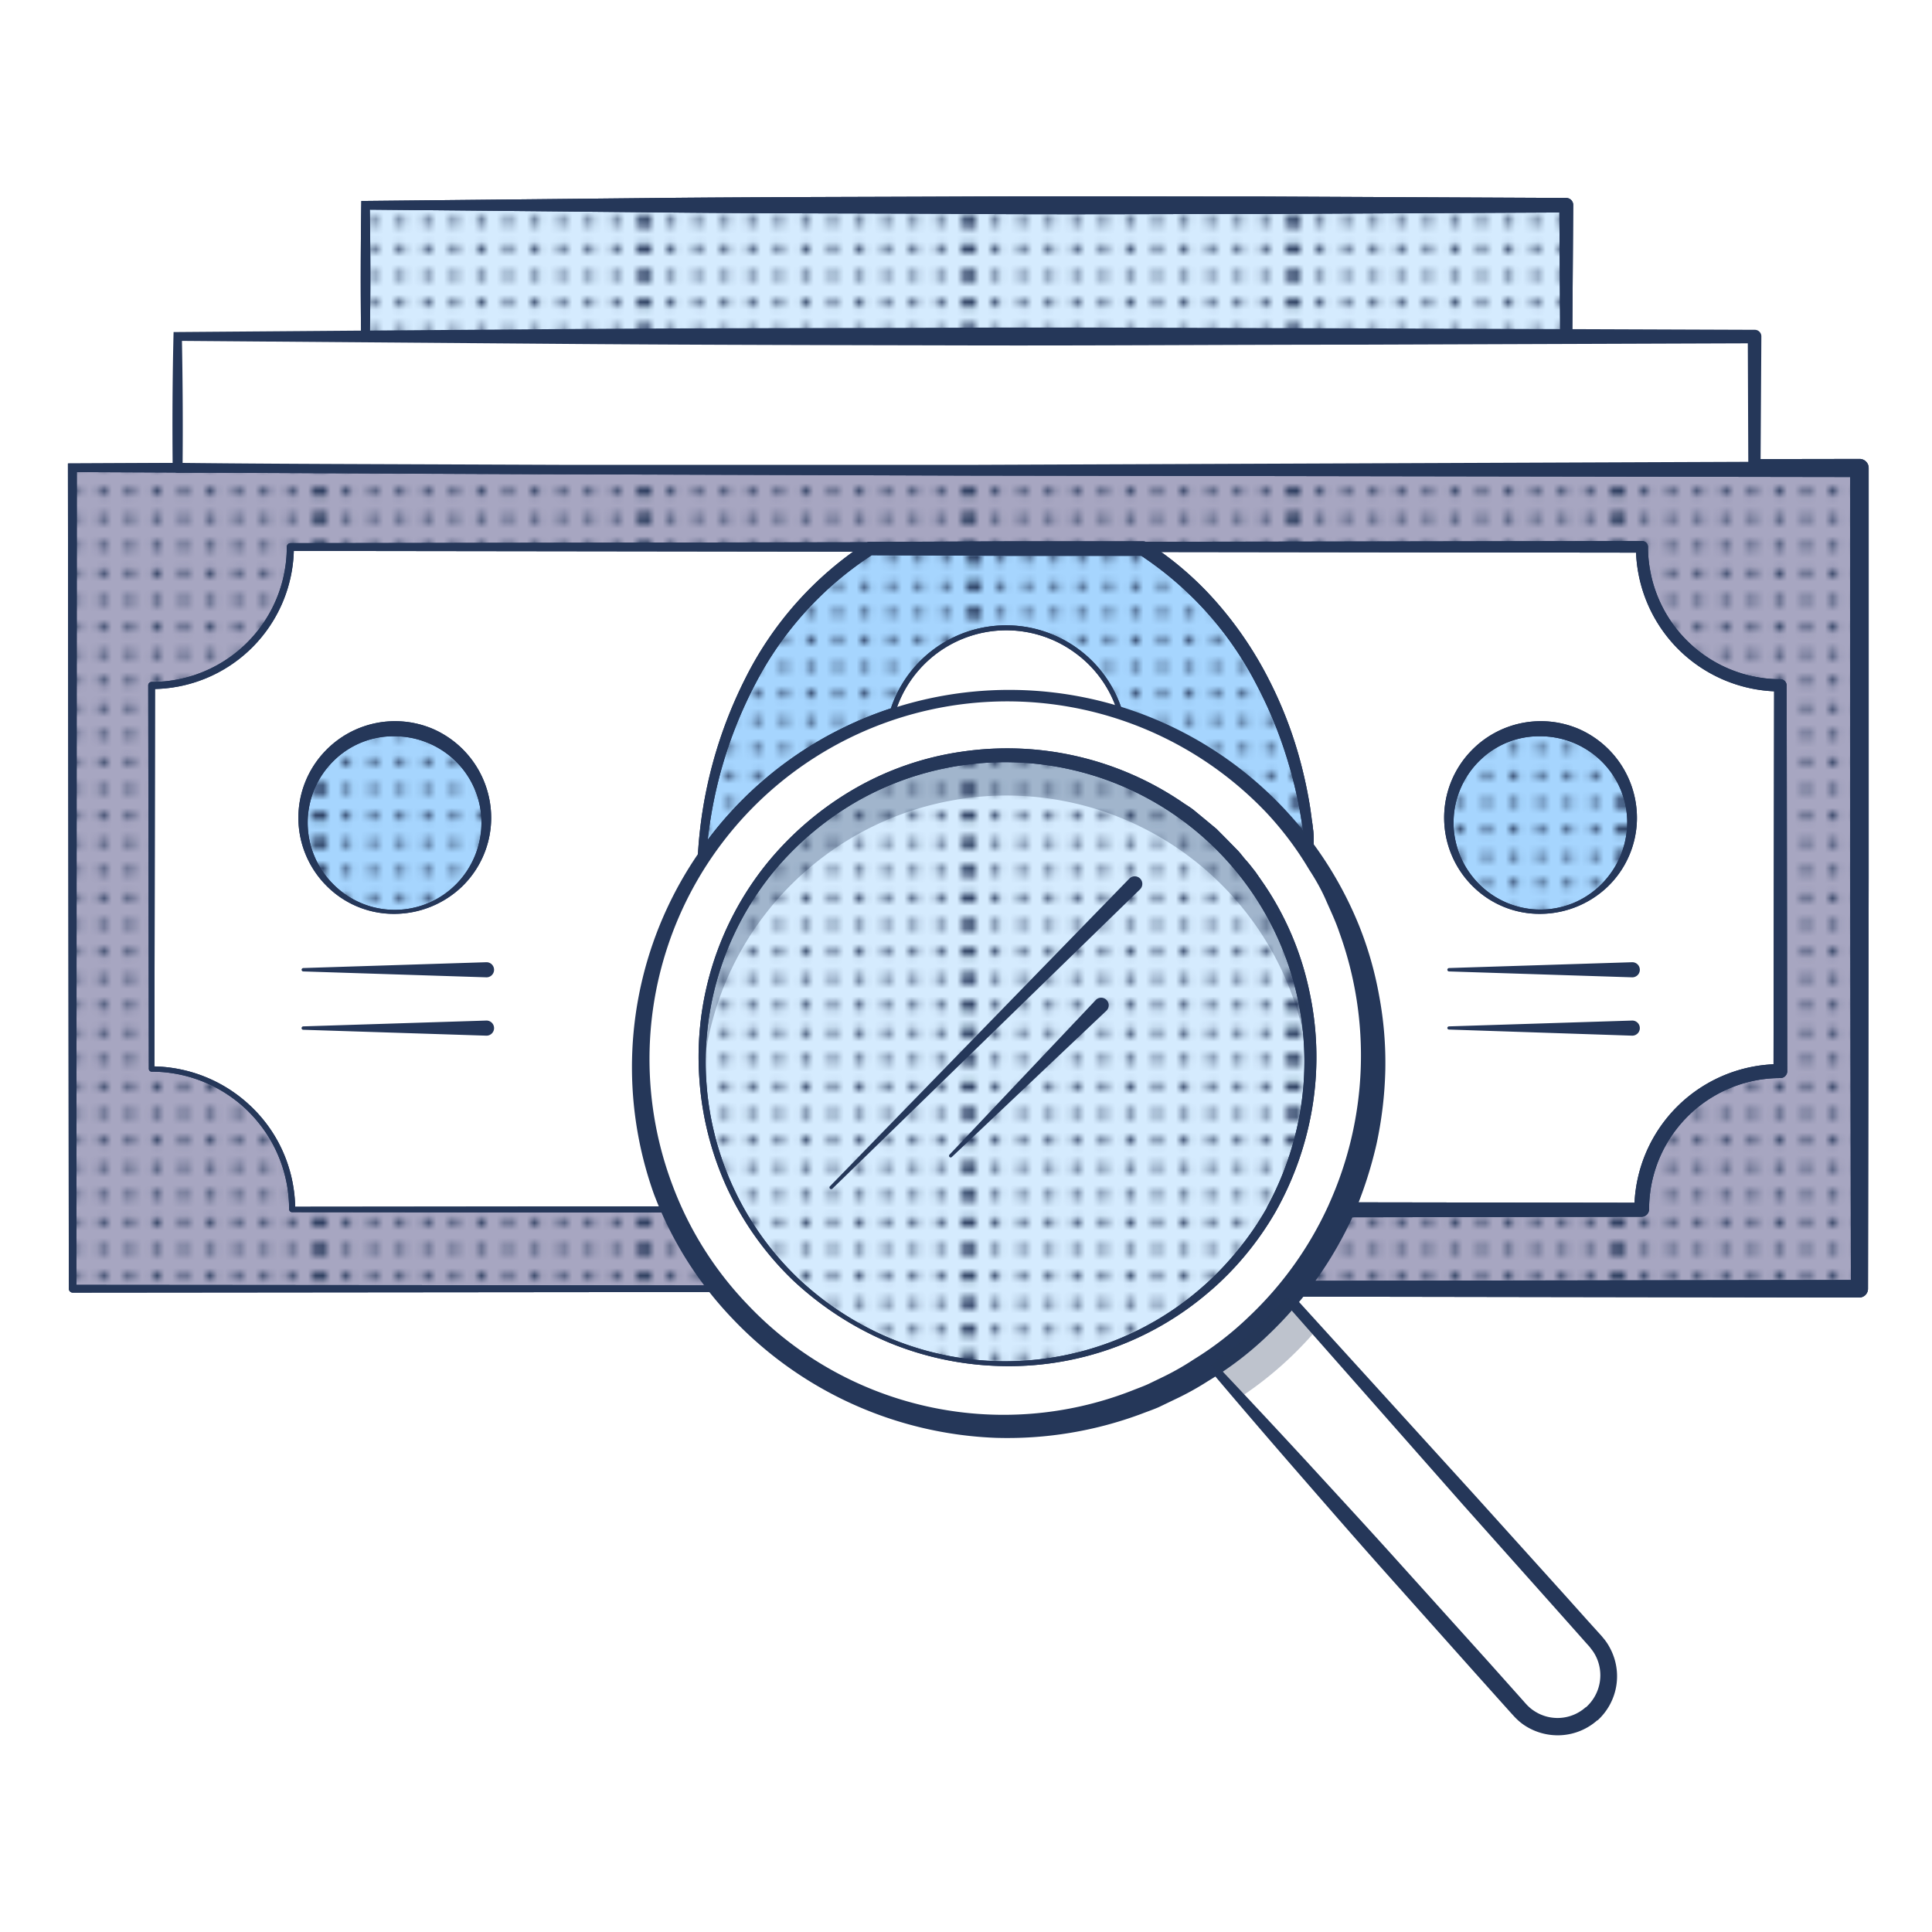 <svg id="Layer_1" data-name="Layer 1" xmlns="http://www.w3.org/2000/svg" xmlns:xlink="http://www.w3.org/1999/xlink" viewBox="0 0 256 256"><defs><style>.cls-1{fill:none;}.cls-11,.cls-2{fill:#253759;}.cls-3{clip-path:url(#clip-path);}.cls-4{clip-path:url(#clip-path-2);}.cls-5{fill:#fff;}.cls-6{fill:#a7a6c1;}.cls-7{fill:url(#New_Pattern_Swatch_1);}.cls-8{fill:#d5ebfe;}.cls-9{fill:#a6d5fe;}.cls-10{fill:url(#New_Pattern_Swatch_1-7);}.cls-11{opacity:0.3;}</style><clipPath id="clip-path"><rect class="cls-1" x="42.85" width="43" height="43"/></clipPath><clipPath id="clip-path-2"><rect class="cls-1" x="-0.05" width="43" height="43"/></clipPath><pattern id="New_Pattern_Swatch_1" data-name="New Pattern Swatch 1" width="42.9" height="43" patternTransform="translate(-0.69 586.53)" patternUnits="userSpaceOnUse" viewBox="0 0 42.9 43"><rect class="cls-1" width="42.9" height="43"/><circle class="cls-2" cx="42.91" cy="1.85" r="0.57"/><circle class="cls-2" cx="42.91" cy="5.42" r="0.57"/><circle class="cls-2" cx="42.91" cy="8.99" r="0.57"/><circle class="cls-2" cx="42.91" cy="12.57" r="0.57"/><circle class="cls-2" cx="42.91" cy="16.14" r="0.57"/><circle class="cls-2" cx="42.91" cy="19.71" r="0.57"/><circle class="cls-2" cx="42.91" cy="23.29" r="0.57"/><circle class="cls-2" cx="42.91" cy="26.86" r="0.57"/><circle class="cls-2" cx="42.91" cy="30.43" r="0.57"/><circle class="cls-2" cx="42.91" cy="34.01" r="0.57"/><circle class="cls-2" cx="42.91" cy="37.58" r="0.57"/><circle class="cls-2" cx="42.91" cy="41.15" r="0.57"/><circle class="cls-2" cx="42.89" cy="1.85" r="0.57"/><circle class="cls-2" cx="42.89" cy="5.42" r="0.57"/><circle class="cls-2" cx="42.89" cy="8.99" r="0.57"/><circle class="cls-2" cx="42.89" cy="12.57" r="0.57"/><circle class="cls-2" cx="42.89" cy="16.14" r="0.57"/><circle class="cls-2" cx="42.89" cy="19.71" r="0.57"/><circle class="cls-2" cx="42.89" cy="23.29" r="0.57"/><circle class="cls-2" cx="42.89" cy="26.86" r="0.57"/><circle class="cls-2" cx="42.89" cy="30.43" r="0.57"/><circle class="cls-2" cx="42.89" cy="34.01" r="0.57"/><circle class="cls-2" cx="42.89" cy="37.58" r="0.57"/><circle class="cls-2" cx="42.89" cy="41.15" r="0.57"/><g class="cls-3"><circle class="cls-2" cx="42.81" cy="1.85" r="0.57"/><circle class="cls-2" cx="42.81" cy="5.42" r="0.57"/><circle class="cls-2" cx="42.81" cy="8.99" r="0.57"/><circle class="cls-2" cx="42.81" cy="12.57" r="0.57"/><circle class="cls-2" cx="42.81" cy="16.14" r="0.57"/><circle class="cls-2" cx="42.81" cy="19.71" r="0.57"/><circle class="cls-2" cx="42.81" cy="23.29" r="0.57"/><circle class="cls-2" cx="42.81" cy="26.86" r="0.57"/><circle class="cls-2" cx="42.81" cy="30.43" r="0.57"/><circle class="cls-2" cx="42.81" cy="34.01" r="0.57"/><circle class="cls-2" cx="42.81" cy="37.58" r="0.57"/><circle class="cls-2" cx="42.81" cy="41.15" r="0.57"/><circle class="cls-2" cx="42.79" cy="1.85" r="0.57"/><circle class="cls-2" cx="42.79" cy="5.42" r="0.57"/><circle class="cls-2" cx="42.79" cy="8.99" r="0.57"/><circle class="cls-2" cx="42.79" cy="12.57" r="0.57"/><circle class="cls-2" cx="42.79" cy="16.14" r="0.57"/><circle class="cls-2" cx="42.79" cy="19.71" r="0.57"/><circle class="cls-2" cx="42.79" cy="23.29" r="0.57"/><circle class="cls-2" cx="42.79" cy="26.86" r="0.57"/><circle class="cls-2" cx="42.79" cy="30.43" r="0.57"/><circle class="cls-2" cx="42.79" cy="34.01" r="0.57"/><circle class="cls-2" cx="42.79" cy="37.58" r="0.57"/><circle class="cls-2" cx="42.79" cy="41.15" r="0.57"/></g><circle class="cls-2" cx="42.91" cy="1.85" r="0.57"/><circle class="cls-2" cx="42.91" cy="5.42" r="0.57"/><circle class="cls-2" cx="42.91" cy="8.99" r="0.57"/><circle class="cls-2" cx="42.91" cy="12.57" r="0.57"/><circle class="cls-2" cx="42.91" cy="16.14" r="0.57"/><circle class="cls-2" cx="42.91" cy="19.71" r="0.57"/><circle class="cls-2" cx="42.91" cy="23.29" r="0.57"/><circle class="cls-2" cx="42.91" cy="26.86" r="0.57"/><circle class="cls-2" cx="42.91" cy="30.43" r="0.57"/><circle class="cls-2" cx="42.91" cy="34.01" r="0.57"/><circle class="cls-2" cx="42.91" cy="37.58" r="0.57"/><circle class="cls-2" cx="42.91" cy="41.15" r="0.57"/><circle class="cls-2" cx="0.01" cy="1.85" r="0.57"/><circle class="cls-2" cx="3.59" cy="1.85" r="0.57"/><circle class="cls-2" cx="7.16" cy="1.85" r="0.57"/><circle class="cls-2" cx="10.73" cy="1.85" r="0.57"/><circle class="cls-2" cx="0.01" cy="5.42" r="0.57"/><circle class="cls-2" cx="3.59" cy="5.42" r="0.57"/><circle class="cls-2" cx="7.16" cy="5.42" r="0.57"/><circle class="cls-2" cx="10.73" cy="5.42" r="0.57"/><circle class="cls-2" cx="0.01" cy="8.99" r="0.57"/><circle class="cls-2" cx="3.59" cy="8.99" r="0.57"/><circle class="cls-2" cx="7.16" cy="8.99" r="0.57"/><circle class="cls-2" cx="10.73" cy="8.99" r="0.57"/><circle class="cls-2" cx="0.01" cy="12.57" r="0.57"/><circle class="cls-2" cx="3.59" cy="12.57" r="0.57"/><circle class="cls-2" cx="7.16" cy="12.57" r="0.57"/><circle class="cls-2" cx="10.73" cy="12.57" r="0.57"/><circle class="cls-2" cx="0.01" cy="16.14" r="0.57"/><circle class="cls-2" cx="3.59" cy="16.14" r="0.57"/><circle class="cls-2" cx="7.16" cy="16.14" r="0.57"/><circle class="cls-2" cx="10.73" cy="16.14" r="0.57"/><circle class="cls-2" cx="0.01" cy="19.71" r="0.57"/><circle class="cls-2" cx="3.59" cy="19.71" r="0.57"/><circle class="cls-2" cx="7.16" cy="19.71" r="0.57"/><circle class="cls-2" cx="10.73" cy="19.71" r="0.57"/><circle class="cls-2" cx="14.3" cy="1.85" r="0.57"/><circle class="cls-2" cx="17.88" cy="1.85" r="0.57"/><circle class="cls-2" cx="21.45" cy="1.85" r="0.57"/><circle class="cls-2" cx="25.02" cy="1.85" r="0.57"/><circle class="cls-2" cx="28.6" cy="1.85" r="0.57"/><circle class="cls-2" cx="14.3" cy="5.42" r="0.57"/><circle class="cls-2" cx="17.88" cy="5.42" r="0.57"/><circle class="cls-2" cx="21.45" cy="5.42" r="0.57"/><circle class="cls-2" cx="25.02" cy="5.42" r="0.57"/><circle class="cls-2" cx="28.6" cy="5.42" r="0.57"/><circle class="cls-2" cx="14.3" cy="8.99" r="0.57"/><circle class="cls-2" cx="17.88" cy="8.99" r="0.57"/><circle class="cls-2" cx="21.45" cy="8.99" r="0.57"/><circle class="cls-2" cx="25.02" cy="8.99" r="0.57"/><circle class="cls-2" cx="28.6" cy="8.99" r="0.57"/><circle class="cls-2" cx="14.3" cy="12.57" r="0.57"/><circle class="cls-2" cx="17.88" cy="12.57" r="0.57"/><circle class="cls-2" cx="21.45" cy="12.57" r="0.57"/><circle class="cls-2" cx="25.02" cy="12.57" r="0.57"/><circle class="cls-2" cx="28.6" cy="12.57" r="0.57"/><circle class="cls-2" cx="14.3" cy="16.14" r="0.57"/><circle class="cls-2" cx="17.88" cy="16.14" r="0.57"/><circle class="cls-2" cx="21.45" cy="16.14" r="0.57"/><circle class="cls-2" cx="25.02" cy="16.14" r="0.57"/><circle class="cls-2" cx="28.6" cy="16.14" r="0.57"/><circle class="cls-2" cx="14.3" cy="19.71" r="0.57"/><circle class="cls-2" cx="17.88" cy="19.71" r="0.57"/><circle class="cls-2" cx="21.45" cy="19.71" r="0.57"/><circle class="cls-2" cx="25.02" cy="19.71" r="0.57"/><circle class="cls-2" cx="28.6" cy="19.71" r="0.57"/><circle class="cls-2" cx="32.17" cy="1.85" r="0.57"/><circle class="cls-2" cx="35.74" cy="1.85" r="0.57"/><circle class="cls-2" cx="39.31" cy="1.85" r="0.57"/><circle class="cls-2" cx="42.89" cy="1.85" r="0.57"/><circle class="cls-2" cx="32.17" cy="5.42" r="0.57"/><circle class="cls-2" cx="35.74" cy="5.42" r="0.57"/><circle class="cls-2" cx="39.31" cy="5.42" r="0.57"/><circle class="cls-2" cx="42.89" cy="5.42" r="0.57"/><circle class="cls-2" cx="32.17" cy="8.99" r="0.57"/><circle class="cls-2" cx="35.74" cy="8.99" r="0.57"/><circle class="cls-2" cx="39.31" cy="8.99" r="0.57"/><circle class="cls-2" cx="42.89" cy="8.99" r="0.57"/><circle class="cls-2" cx="32.17" cy="12.57" r="0.57"/><circle class="cls-2" cx="35.74" cy="12.57" r="0.57"/><circle class="cls-2" cx="39.31" cy="12.57" r="0.57"/><circle class="cls-2" cx="42.89" cy="12.57" r="0.57"/><circle class="cls-2" cx="32.17" cy="16.14" r="0.57"/><circle class="cls-2" cx="35.74" cy="16.14" r="0.57"/><circle class="cls-2" cx="39.31" cy="16.14" r="0.57"/><circle class="cls-2" cx="42.89" cy="16.14" r="0.57"/><circle class="cls-2" cx="32.17" cy="19.71" r="0.57"/><circle class="cls-2" cx="35.74" cy="19.71" r="0.57"/><circle class="cls-2" cx="39.31" cy="19.71" r="0.57"/><circle class="cls-2" cx="42.89" cy="19.71" r="0.57"/><circle class="cls-2" cx="0.01" cy="23.29" r="0.57"/><circle class="cls-2" cx="3.59" cy="23.29" r="0.57"/><circle class="cls-2" cx="7.16" cy="23.29" r="0.57"/><circle class="cls-2" cx="10.73" cy="23.29" r="0.57"/><circle class="cls-2" cx="0.01" cy="26.86" r="0.57"/><circle class="cls-2" cx="3.59" cy="26.86" r="0.57"/><circle class="cls-2" cx="7.16" cy="26.86" r="0.57"/><circle class="cls-2" cx="10.73" cy="26.86" r="0.57"/><circle class="cls-2" cx="0.01" cy="30.43" r="0.57"/><circle class="cls-2" cx="3.59" cy="30.43" r="0.57"/><circle class="cls-2" cx="7.16" cy="30.43" r="0.57"/><circle class="cls-2" cx="10.73" cy="30.43" r="0.57"/><circle class="cls-2" cx="0.01" cy="34.01" r="0.57"/><circle class="cls-2" cx="3.59" cy="34.01" r="0.57"/><circle class="cls-2" cx="7.16" cy="34.01" r="0.57"/><circle class="cls-2" cx="10.73" cy="34.01" r="0.57"/><circle class="cls-2" cx="0.01" cy="37.58" r="0.57"/><circle class="cls-2" cx="3.59" cy="37.58" r="0.57"/><circle class="cls-2" cx="7.16" cy="37.58" r="0.57"/><circle class="cls-2" cx="10.73" cy="37.58" r="0.57"/><circle class="cls-2" cx="0.01" cy="41.15" r="0.57"/><circle class="cls-2" cx="3.59" cy="41.15" r="0.57"/><circle class="cls-2" cx="7.16" cy="41.15" r="0.57"/><circle class="cls-2" cx="10.73" cy="41.15" r="0.57"/><circle class="cls-2" cx="14.3" cy="23.29" r="0.57"/><circle class="cls-2" cx="17.88" cy="23.29" r="0.57"/><circle class="cls-2" cx="21.45" cy="23.29" r="0.57"/><circle class="cls-2" cx="25.02" cy="23.29" r="0.57"/><circle class="cls-2" cx="28.6" cy="23.29" r="0.57"/><circle class="cls-2" cx="14.3" cy="26.86" r="0.57"/><circle class="cls-2" cx="17.88" cy="26.86" r="0.57"/><circle class="cls-2" cx="21.45" cy="26.86" r="0.57"/><circle class="cls-2" cx="25.02" cy="26.86" r="0.57"/><circle class="cls-2" cx="28.6" cy="26.86" r="0.57"/><circle class="cls-2" cx="14.3" cy="30.43" r="0.57"/><circle class="cls-2" cx="17.88" cy="30.43" r="0.57"/><circle class="cls-2" cx="21.45" cy="30.43" r="0.57"/><circle class="cls-2" cx="25.02" cy="30.43" r="0.57"/><circle class="cls-2" cx="28.6" cy="30.43" r="0.57"/><circle class="cls-2" cx="14.3" cy="34.01" r="0.57"/><circle class="cls-2" cx="17.88" cy="34.01" r="0.57"/><circle class="cls-2" cx="21.45" cy="34.01" r="0.57"/><circle class="cls-2" cx="25.02" cy="34.01" r="0.57"/><circle class="cls-2" cx="28.6" cy="34.01" r="0.57"/><circle class="cls-2" cx="14.3" cy="37.58" r="0.57"/><circle class="cls-2" cx="17.88" cy="37.58" r="0.57"/><circle class="cls-2" cx="21.45" cy="37.58" r="0.57"/><circle class="cls-2" cx="25.02" cy="37.58" r="0.57"/><circle class="cls-2" cx="28.6" cy="37.58" r="0.57"/><circle class="cls-2" cx="14.3" cy="41.15" r="0.57"/><circle class="cls-2" cx="17.88" cy="41.15" r="0.57"/><circle class="cls-2" cx="21.45" cy="41.15" r="0.57"/><circle class="cls-2" cx="25.02" cy="41.15" r="0.57"/><circle class="cls-2" cx="28.6" cy="41.15" r="0.57"/><circle class="cls-2" cx="32.17" cy="23.29" r="0.57"/><circle class="cls-2" cx="35.74" cy="23.29" r="0.57"/><circle class="cls-2" cx="39.31" cy="23.29" r="0.57"/><circle class="cls-2" cx="42.89" cy="23.29" r="0.57"/><circle class="cls-2" cx="32.17" cy="26.86" r="0.57"/><circle class="cls-2" cx="35.74" cy="26.86" r="0.57"/><circle class="cls-2" cx="39.31" cy="26.86" r="0.57"/><circle class="cls-2" cx="42.89" cy="26.86" r="0.57"/><circle class="cls-2" cx="32.17" cy="30.43" r="0.57"/><circle class="cls-2" cx="35.74" cy="30.43" r="0.57"/><circle class="cls-2" cx="39.31" cy="30.43" r="0.57"/><circle class="cls-2" cx="42.89" cy="30.43" r="0.57"/><circle class="cls-2" cx="32.17" cy="34.01" r="0.57"/><circle class="cls-2" cx="35.74" cy="34.01" r="0.57"/><circle class="cls-2" cx="39.31" cy="34.01" r="0.57"/><circle class="cls-2" cx="42.89" cy="34.01" r="0.57"/><circle class="cls-2" cx="32.17" cy="37.58" r="0.57"/><circle class="cls-2" cx="35.74" cy="37.58" r="0.57"/><circle class="cls-2" cx="39.31" cy="37.58" r="0.57"/><circle class="cls-2" cx="42.89" cy="37.58" r="0.57"/><circle class="cls-2" cx="32.17" cy="41.15" r="0.57"/><circle class="cls-2" cx="35.74" cy="41.15" r="0.57"/><circle class="cls-2" cx="39.31" cy="41.15" r="0.57"/><circle class="cls-2" cx="42.89" cy="41.15" r="0.57"/><circle class="cls-2" cx="-0.01" cy="1.85" r="0.57"/><circle class="cls-2" cx="-0.01" cy="5.42" r="0.57"/><circle class="cls-2" cx="-0.01" cy="8.99" r="0.57"/><circle class="cls-2" cx="-0.01" cy="12.57" r="0.57"/><circle class="cls-2" cx="-0.01" cy="16.14" r="0.57"/><circle class="cls-2" cx="-0.01" cy="19.71" r="0.57"/><circle class="cls-2" cx="-0.01" cy="23.29" r="0.57"/><circle class="cls-2" cx="-0.01" cy="26.86" r="0.57"/><circle class="cls-2" cx="-0.01" cy="30.43" r="0.57"/><circle class="cls-2" cx="-0.01" cy="34.01" r="0.57"/><circle class="cls-2" cx="-0.01" cy="37.58" r="0.57"/><circle class="cls-2" cx="-0.01" cy="41.15" r="0.57"/><g class="cls-4"><circle class="cls-2" cx="-0.09" cy="1.85" r="0.57"/><circle class="cls-2" cx="-0.09" cy="5.42" r="0.57"/><circle class="cls-2" cx="-0.09" cy="8.99" r="0.57"/><circle class="cls-2" cx="-0.09" cy="12.57" r="0.57"/><circle class="cls-2" cx="-0.09" cy="16.14" r="0.57"/><circle class="cls-2" cx="-0.09" cy="19.71" r="0.57"/><circle class="cls-2" cx="-0.09" cy="23.29" r="0.57"/><circle class="cls-2" cx="-0.09" cy="26.86" r="0.57"/><circle class="cls-2" cx="-0.09" cy="30.43" r="0.57"/><circle class="cls-2" cx="-0.09" cy="34.01" r="0.57"/><circle class="cls-2" cx="-0.09" cy="37.58" r="0.57"/><circle class="cls-2" cx="-0.09" cy="41.15" r="0.57"/><circle class="cls-2" cx="-0.11" cy="1.85" r="0.57"/><circle class="cls-2" cx="-0.11" cy="5.42" r="0.57"/><circle class="cls-2" cx="-0.11" cy="8.99" r="0.57"/><circle class="cls-2" cx="-0.11" cy="12.57" r="0.57"/><circle class="cls-2" cx="-0.11" cy="16.14" r="0.57"/><circle class="cls-2" cx="-0.11" cy="19.71" r="0.57"/><circle class="cls-2" cx="-0.11" cy="23.29" r="0.57"/><circle class="cls-2" cx="-0.11" cy="26.86" r="0.57"/><circle class="cls-2" cx="-0.11" cy="30.43" r="0.57"/><circle class="cls-2" cx="-0.11" cy="34.01" r="0.57"/><circle class="cls-2" cx="-0.11" cy="37.58" r="0.57"/><circle class="cls-2" cx="-0.11" cy="41.15" r="0.57"/></g><circle class="cls-2" cx="0.01" cy="1.85" r="0.57"/><circle class="cls-2" cx="0.01" cy="5.42" r="0.57"/><circle class="cls-2" cx="0.01" cy="8.99" r="0.57"/><circle class="cls-2" cx="0.01" cy="12.57" r="0.57"/><circle class="cls-2" cx="0.01" cy="16.14" r="0.57"/><circle class="cls-2" cx="0.01" cy="19.71" r="0.57"/><circle class="cls-2" cx="0.01" cy="23.29" r="0.57"/><circle class="cls-2" cx="0.01" cy="26.86" r="0.57"/><circle class="cls-2" cx="0.01" cy="30.43" r="0.57"/><circle class="cls-2" cx="0.01" cy="34.01" r="0.57"/><circle class="cls-2" cx="0.01" cy="37.58" r="0.57"/><circle class="cls-2" cx="0.01" cy="41.15" r="0.57"/><circle class="cls-2" cx="-0.01" cy="1.85" r="0.57"/><circle class="cls-2" cx="-0.01" cy="5.42" r="0.57"/><circle class="cls-2" cx="-0.01" cy="8.99" r="0.57"/><circle class="cls-2" cx="-0.01" cy="12.57" r="0.57"/><circle class="cls-2" cx="-0.01" cy="16.14" r="0.57"/><circle class="cls-2" cx="-0.01" cy="19.71" r="0.57"/><circle class="cls-2" cx="-0.01" cy="23.29" r="0.57"/><circle class="cls-2" cx="-0.01" cy="26.86" r="0.57"/><circle class="cls-2" cx="-0.01" cy="30.43" r="0.57"/><circle class="cls-2" cx="-0.01" cy="34.01" r="0.57"/><circle class="cls-2" cx="-0.01" cy="37.58" r="0.57"/><circle class="cls-2" cx="-0.01" cy="41.15" r="0.57"/></pattern><pattern id="New_Pattern_Swatch_1-7" data-name="New Pattern Swatch 1" width="42.9" height="43" patternTransform="translate(0 183.34)" patternUnits="userSpaceOnUse" viewBox="0 0 42.9 43"><rect class="cls-1" width="42.9" height="43"/><circle class="cls-2" cx="42.91" cy="1.85" r="0.57"/><circle class="cls-2" cx="42.91" cy="5.42" r="0.57"/><circle class="cls-2" cx="42.91" cy="8.99" r="0.57"/><circle class="cls-2" cx="42.91" cy="12.57" r="0.57"/><circle class="cls-2" cx="42.91" cy="16.14" r="0.57"/><circle class="cls-2" cx="42.91" cy="19.71" r="0.57"/><circle class="cls-2" cx="42.91" cy="23.29" r="0.57"/><circle class="cls-2" cx="42.91" cy="26.86" r="0.57"/><circle class="cls-2" cx="42.91" cy="30.43" r="0.57"/><circle class="cls-2" cx="42.91" cy="34.01" r="0.57"/><circle class="cls-2" cx="42.91" cy="37.58" r="0.57"/><circle class="cls-2" cx="42.91" cy="41.15" r="0.57"/><circle class="cls-2" cx="42.89" cy="1.85" r="0.57"/><circle class="cls-2" cx="42.89" cy="5.42" r="0.57"/><circle class="cls-2" cx="42.89" cy="8.99" r="0.57"/><circle class="cls-2" cx="42.89" cy="12.57" r="0.57"/><circle class="cls-2" cx="42.89" cy="16.14" r="0.57"/><circle class="cls-2" cx="42.89" cy="19.71" r="0.57"/><circle class="cls-2" cx="42.89" cy="23.29" r="0.57"/><circle class="cls-2" cx="42.89" cy="26.86" r="0.57"/><circle class="cls-2" cx="42.89" cy="30.43" r="0.57"/><circle class="cls-2" cx="42.89" cy="34.01" r="0.57"/><circle class="cls-2" cx="42.89" cy="37.58" r="0.57"/><circle class="cls-2" cx="42.89" cy="41.15" r="0.57"/><g class="cls-3"><circle class="cls-2" cx="42.81" cy="1.85" r="0.57"/><circle class="cls-2" cx="42.81" cy="5.42" r="0.57"/><circle class="cls-2" cx="42.81" cy="8.99" r="0.57"/><circle class="cls-2" cx="42.81" cy="12.57" r="0.57"/><circle class="cls-2" cx="42.81" cy="16.14" r="0.57"/><circle class="cls-2" cx="42.81" cy="19.71" r="0.57"/><circle class="cls-2" cx="42.81" cy="23.29" r="0.57"/><circle class="cls-2" cx="42.81" cy="26.86" r="0.57"/><circle class="cls-2" cx="42.81" cy="30.43" r="0.57"/><circle class="cls-2" cx="42.81" cy="34.01" r="0.57"/><circle class="cls-2" cx="42.81" cy="37.58" r="0.57"/><circle class="cls-2" cx="42.81" cy="41.15" r="0.57"/><circle class="cls-2" cx="42.79" cy="1.85" r="0.57"/><circle class="cls-2" cx="42.79" cy="5.42" r="0.57"/><circle class="cls-2" cx="42.79" cy="8.99" r="0.57"/><circle class="cls-2" cx="42.79" cy="12.57" r="0.57"/><circle class="cls-2" cx="42.79" cy="16.14" r="0.57"/><circle class="cls-2" cx="42.79" cy="19.71" r="0.57"/><circle class="cls-2" cx="42.79" cy="23.29" r="0.57"/><circle class="cls-2" cx="42.79" cy="26.86" r="0.57"/><circle class="cls-2" cx="42.79" cy="30.43" r="0.57"/><circle class="cls-2" cx="42.79" cy="34.01" r="0.57"/><circle class="cls-2" cx="42.79" cy="37.58" r="0.57"/><circle class="cls-2" cx="42.79" cy="41.15" r="0.57"/></g><circle class="cls-2" cx="42.91" cy="1.85" r="0.57"/><circle class="cls-2" cx="42.91" cy="5.42" r="0.57"/><circle class="cls-2" cx="42.91" cy="8.99" r="0.57"/><circle class="cls-2" cx="42.91" cy="12.57" r="0.57"/><circle class="cls-2" cx="42.91" cy="16.14" r="0.57"/><circle class="cls-2" cx="42.91" cy="19.71" r="0.57"/><circle class="cls-2" cx="42.91" cy="23.29" r="0.57"/><circle class="cls-2" cx="42.91" cy="26.86" r="0.57"/><circle class="cls-2" cx="42.91" cy="30.43" r="0.57"/><circle class="cls-2" cx="42.91" cy="34.01" r="0.57"/><circle class="cls-2" cx="42.91" cy="37.58" r="0.57"/><circle class="cls-2" cx="42.91" cy="41.15" r="0.57"/><circle class="cls-2" cx="0.01" cy="1.85" r="0.57"/><circle class="cls-2" cx="3.59" cy="1.85" r="0.57"/><circle class="cls-2" cx="7.16" cy="1.85" r="0.57"/><circle class="cls-2" cx="10.73" cy="1.85" r="0.57"/><circle class="cls-2" cx="0.01" cy="5.42" r="0.57"/><circle class="cls-2" cx="3.59" cy="5.42" r="0.57"/><circle class="cls-2" cx="7.16" cy="5.42" r="0.57"/><circle class="cls-2" cx="10.73" cy="5.42" r="0.57"/><circle class="cls-2" cx="0.01" cy="8.99" r="0.57"/><circle class="cls-2" cx="3.59" cy="8.99" r="0.57"/><circle class="cls-2" cx="7.16" cy="8.99" r="0.57"/><circle class="cls-2" cx="10.73" cy="8.99" r="0.57"/><circle class="cls-2" cx="0.01" cy="12.57" r="0.57"/><circle class="cls-2" cx="3.59" cy="12.57" r="0.57"/><circle class="cls-2" cx="7.16" cy="12.57" r="0.57"/><circle class="cls-2" cx="10.73" cy="12.57" r="0.57"/><circle class="cls-2" cx="0.01" cy="16.14" r="0.57"/><circle class="cls-2" cx="3.59" cy="16.14" r="0.57"/><circle class="cls-2" cx="7.16" cy="16.14" r="0.57"/><circle class="cls-2" cx="10.73" cy="16.14" r="0.57"/><circle class="cls-2" cx="0.01" cy="19.71" r="0.57"/><circle class="cls-2" cx="3.59" cy="19.71" r="0.57"/><circle class="cls-2" cx="7.16" cy="19.71" r="0.57"/><circle class="cls-2" cx="10.73" cy="19.71" r="0.57"/><circle class="cls-2" cx="14.3" cy="1.85" r="0.57"/><circle class="cls-2" cx="17.88" cy="1.85" r="0.57"/><circle class="cls-2" cx="21.45" cy="1.85" r="0.57"/><circle class="cls-2" cx="25.02" cy="1.85" r="0.57"/><circle class="cls-2" cx="28.6" cy="1.85" r="0.57"/><circle class="cls-2" cx="14.3" cy="5.42" r="0.57"/><circle class="cls-2" cx="17.88" cy="5.42" r="0.57"/><circle class="cls-2" cx="21.45" cy="5.42" r="0.57"/><circle class="cls-2" cx="25.02" cy="5.42" r="0.57"/><circle class="cls-2" cx="28.6" cy="5.42" r="0.57"/><circle class="cls-2" cx="14.3" cy="8.99" r="0.57"/><circle class="cls-2" cx="17.88" cy="8.99" r="0.57"/><circle class="cls-2" cx="21.45" cy="8.99" r="0.57"/><circle class="cls-2" cx="25.02" cy="8.99" r="0.57"/><circle class="cls-2" cx="28.6" cy="8.99" r="0.57"/><circle class="cls-2" cx="14.3" cy="12.57" r="0.57"/><circle class="cls-2" cx="17.88" cy="12.57" r="0.57"/><circle class="cls-2" cx="21.45" cy="12.57" r="0.57"/><circle class="cls-2" cx="25.02" cy="12.57" r="0.57"/><circle class="cls-2" cx="28.6" cy="12.57" r="0.57"/><circle class="cls-2" cx="14.3" cy="16.14" r="0.57"/><circle class="cls-2" cx="17.88" cy="16.14" r="0.57"/><circle class="cls-2" cx="21.45" cy="16.14" r="0.57"/><circle class="cls-2" cx="25.02" cy="16.14" r="0.57"/><circle class="cls-2" cx="28.6" cy="16.14" r="0.57"/><circle class="cls-2" cx="14.3" cy="19.71" r="0.57"/><circle class="cls-2" cx="17.88" cy="19.71" r="0.57"/><circle class="cls-2" cx="21.45" cy="19.71" r="0.57"/><circle class="cls-2" cx="25.02" cy="19.71" r="0.57"/><circle class="cls-2" cx="28.6" cy="19.71" r="0.57"/><circle class="cls-2" cx="32.17" cy="1.85" r="0.57"/><circle class="cls-2" cx="35.74" cy="1.85" r="0.57"/><circle class="cls-2" cx="39.31" cy="1.85" r="0.57"/><circle class="cls-2" cx="42.89" cy="1.85" r="0.57"/><circle class="cls-2" cx="32.17" cy="5.42" r="0.57"/><circle class="cls-2" cx="35.74" cy="5.42" r="0.57"/><circle class="cls-2" cx="39.31" cy="5.42" r="0.57"/><circle class="cls-2" cx="42.89" cy="5.42" r="0.57"/><circle class="cls-2" cx="32.17" cy="8.99" r="0.57"/><circle class="cls-2" cx="35.74" cy="8.99" r="0.57"/><circle class="cls-2" cx="39.31" cy="8.99" r="0.57"/><circle class="cls-2" cx="42.89" cy="8.99" r="0.57"/><circle class="cls-2" cx="32.17" cy="12.57" r="0.57"/><circle class="cls-2" cx="35.74" cy="12.57" r="0.57"/><circle class="cls-2" cx="39.31" cy="12.57" r="0.57"/><circle class="cls-2" cx="42.89" cy="12.57" r="0.57"/><circle class="cls-2" cx="32.17" cy="16.14" r="0.57"/><circle class="cls-2" cx="35.74" cy="16.14" r="0.57"/><circle class="cls-2" cx="39.31" cy="16.14" r="0.57"/><circle class="cls-2" cx="42.89" cy="16.14" r="0.57"/><circle class="cls-2" cx="32.17" cy="19.71" r="0.57"/><circle class="cls-2" cx="35.74" cy="19.71" r="0.57"/><circle class="cls-2" cx="39.31" cy="19.71" r="0.57"/><circle class="cls-2" cx="42.89" cy="19.71" r="0.57"/><circle class="cls-2" cx="0.01" cy="23.29" r="0.57"/><circle class="cls-2" cx="3.59" cy="23.29" r="0.57"/><circle class="cls-2" cx="7.16" cy="23.29" r="0.57"/><circle class="cls-2" cx="10.73" cy="23.29" r="0.57"/><circle class="cls-2" cx="0.01" cy="26.86" r="0.57"/><circle class="cls-2" cx="3.59" cy="26.86" r="0.57"/><circle class="cls-2" cx="7.16" cy="26.86" r="0.57"/><circle class="cls-2" cx="10.73" cy="26.86" r="0.57"/><circle class="cls-2" cx="0.01" cy="30.43" r="0.57"/><circle class="cls-2" cx="3.59" cy="30.43" r="0.57"/><circle class="cls-2" cx="7.16" cy="30.43" r="0.57"/><circle class="cls-2" cx="10.73" cy="30.43" r="0.57"/><circle class="cls-2" cx="0.01" cy="34.01" r="0.57"/><circle class="cls-2" cx="3.59" cy="34.01" r="0.57"/><circle class="cls-2" cx="7.16" cy="34.01" r="0.57"/><circle class="cls-2" cx="10.73" cy="34.01" r="0.57"/><circle class="cls-2" cx="0.01" cy="37.58" r="0.57"/><circle class="cls-2" cx="3.59" cy="37.58" r="0.57"/><circle class="cls-2" cx="7.16" cy="37.58" r="0.57"/><circle class="cls-2" cx="10.73" cy="37.58" r="0.57"/><circle class="cls-2" cx="0.01" cy="41.15" r="0.57"/><circle class="cls-2" cx="3.59" cy="41.15" r="0.57"/><circle class="cls-2" cx="7.16" cy="41.15" r="0.57"/><circle class="cls-2" cx="10.73" cy="41.15" r="0.57"/><circle class="cls-2" cx="14.3" cy="23.29" r="0.57"/><circle class="cls-2" cx="17.88" cy="23.29" r="0.57"/><circle class="cls-2" cx="21.45" cy="23.29" r="0.57"/><circle class="cls-2" cx="25.02" cy="23.29" r="0.57"/><circle class="cls-2" cx="28.6" cy="23.29" r="0.57"/><circle class="cls-2" cx="14.3" cy="26.86" r="0.57"/><circle class="cls-2" cx="17.88" cy="26.86" r="0.57"/><circle class="cls-2" cx="21.45" cy="26.86" r="0.57"/><circle class="cls-2" cx="25.02" cy="26.86" r="0.57"/><circle class="cls-2" cx="28.6" cy="26.86" r="0.57"/><circle class="cls-2" cx="14.3" cy="30.43" r="0.57"/><circle class="cls-2" cx="17.88" cy="30.43" r="0.57"/><circle class="cls-2" cx="21.45" cy="30.43" r="0.57"/><circle class="cls-2" cx="25.02" cy="30.43" r="0.57"/><circle class="cls-2" cx="28.6" cy="30.43" r="0.57"/><circle class="cls-2" cx="14.3" cy="34.01" r="0.57"/><circle class="cls-2" cx="17.88" cy="34.01" r="0.57"/><circle class="cls-2" cx="21.45" cy="34.01" r="0.57"/><circle class="cls-2" cx="25.02" cy="34.01" r="0.57"/><circle class="cls-2" cx="28.6" cy="34.01" r="0.57"/><circle class="cls-2" cx="14.3" cy="37.58" r="0.57"/><circle class="cls-2" cx="17.88" cy="37.58" r="0.57"/><circle class="cls-2" cx="21.45" cy="37.58" r="0.57"/><circle class="cls-2" cx="25.02" cy="37.58" r="0.57"/><circle class="cls-2" cx="28.6" cy="37.58" r="0.57"/><circle class="cls-2" cx="14.3" cy="41.15" r="0.57"/><circle class="cls-2" cx="17.88" cy="41.15" r="0.57"/><circle class="cls-2" cx="21.45" cy="41.15" r="0.57"/><circle class="cls-2" cx="25.02" cy="41.15" r="0.57"/><circle class="cls-2" cx="28.6" cy="41.15" r="0.57"/><circle class="cls-2" cx="32.17" cy="23.29" r="0.57"/><circle class="cls-2" cx="35.74" cy="23.29" r="0.57"/><circle class="cls-2" cx="39.31" cy="23.29" r="0.57"/><circle class="cls-2" cx="42.89" cy="23.29" r="0.57"/><circle class="cls-2" cx="32.17" cy="26.86" r="0.57"/><circle class="cls-2" cx="35.74" cy="26.86" r="0.57"/><circle class="cls-2" cx="39.31" cy="26.86" r="0.57"/><circle class="cls-2" cx="42.89" cy="26.86" r="0.57"/><circle class="cls-2" cx="32.17" cy="30.43" r="0.57"/><circle class="cls-2" cx="35.74" cy="30.43" r="0.57"/><circle class="cls-2" cx="39.31" cy="30.43" r="0.57"/><circle class="cls-2" cx="42.89" cy="30.43" r="0.57"/><circle class="cls-2" cx="32.17" cy="34.01" r="0.57"/><circle class="cls-2" cx="35.74" cy="34.01" r="0.57"/><circle class="cls-2" cx="39.31" cy="34.01" r="0.57"/><circle class="cls-2" cx="42.89" cy="34.01" r="0.57"/><circle class="cls-2" cx="32.17" cy="37.58" r="0.57"/><circle class="cls-2" cx="35.74" cy="37.58" r="0.57"/><circle class="cls-2" cx="39.31" cy="37.58" r="0.57"/><circle class="cls-2" cx="42.89" cy="37.58" r="0.57"/><circle class="cls-2" cx="32.17" cy="41.15" r="0.57"/><circle class="cls-2" cx="35.74" cy="41.15" r="0.57"/><circle class="cls-2" cx="39.31" cy="41.15" r="0.57"/><circle class="cls-2" cx="42.89" cy="41.15" r="0.57"/><circle class="cls-2" cx="-0.01" cy="1.85" r="0.57"/><circle class="cls-2" cx="-0.01" cy="5.42" r="0.57"/><circle class="cls-2" cx="-0.01" cy="8.99" r="0.57"/><circle class="cls-2" cx="-0.01" cy="12.57" r="0.57"/><circle class="cls-2" cx="-0.01" cy="16.14" r="0.57"/><circle class="cls-2" cx="-0.01" cy="19.71" r="0.57"/><circle class="cls-2" cx="-0.01" cy="23.29" r="0.57"/><circle class="cls-2" cx="-0.01" cy="26.86" r="0.57"/><circle class="cls-2" cx="-0.01" cy="30.43" r="0.57"/><circle class="cls-2" cx="-0.01" cy="34.01" r="0.57"/><circle class="cls-2" cx="-0.01" cy="37.58" r="0.57"/><circle class="cls-2" cx="-0.01" cy="41.15" r="0.57"/><g class="cls-4"><circle class="cls-2" cx="-0.09" cy="1.85" r="0.57"/><circle class="cls-2" cx="-0.09" cy="5.42" r="0.57"/><circle class="cls-2" cx="-0.09" cy="8.99" r="0.57"/><circle class="cls-2" cx="-0.09" cy="12.57" r="0.57"/><circle class="cls-2" cx="-0.09" cy="16.14" r="0.57"/><circle class="cls-2" cx="-0.09" cy="19.71" r="0.57"/><circle class="cls-2" cx="-0.09" cy="23.29" r="0.57"/><circle class="cls-2" cx="-0.09" cy="26.86" r="0.57"/><circle class="cls-2" cx="-0.09" cy="30.43" r="0.57"/><circle class="cls-2" cx="-0.09" cy="34.01" r="0.57"/><circle class="cls-2" cx="-0.09" cy="37.58" r="0.57"/><circle class="cls-2" cx="-0.09" cy="41.15" r="0.57"/><circle class="cls-2" cx="-0.11" cy="1.85" r="0.57"/><circle class="cls-2" cx="-0.11" cy="5.42" r="0.57"/><circle class="cls-2" cx="-0.11" cy="8.99" r="0.57"/><circle class="cls-2" cx="-0.11" cy="12.57" r="0.57"/><circle class="cls-2" cx="-0.11" cy="16.14" r="0.57"/><circle class="cls-2" cx="-0.11" cy="19.71" r="0.57"/><circle class="cls-2" cx="-0.11" cy="23.29" r="0.57"/><circle class="cls-2" cx="-0.11" cy="26.86" r="0.57"/><circle class="cls-2" cx="-0.11" cy="30.43" r="0.57"/><circle class="cls-2" cx="-0.11" cy="34.01" r="0.57"/><circle class="cls-2" cx="-0.11" cy="37.58" r="0.57"/><circle class="cls-2" cx="-0.11" cy="41.15" r="0.57"/></g><circle class="cls-2" cx="0.01" cy="1.85" r="0.57"/><circle class="cls-2" cx="0.01" cy="5.42" r="0.57"/><circle class="cls-2" cx="0.01" cy="8.99" r="0.57"/><circle class="cls-2" cx="0.01" cy="12.57" r="0.57"/><circle class="cls-2" cx="0.01" cy="16.14" r="0.57"/><circle class="cls-2" cx="0.01" cy="19.71" r="0.57"/><circle class="cls-2" cx="0.01" cy="23.29" r="0.57"/><circle class="cls-2" cx="0.01" cy="26.86" r="0.57"/><circle class="cls-2" cx="0.01" cy="30.43" r="0.57"/><circle class="cls-2" cx="0.01" cy="34.01" r="0.57"/><circle class="cls-2" cx="0.01" cy="37.58" r="0.57"/><circle class="cls-2" cx="0.01" cy="41.15" r="0.57"/><circle class="cls-2" cx="-0.01" cy="1.85" r="0.57"/><circle class="cls-2" cx="-0.01" cy="5.42" r="0.57"/><circle class="cls-2" cx="-0.01" cy="8.99" r="0.57"/><circle class="cls-2" cx="-0.01" cy="12.57" r="0.57"/><circle class="cls-2" cx="-0.01" cy="16.14" r="0.57"/><circle class="cls-2" cx="-0.01" cy="19.71" r="0.57"/><circle class="cls-2" cx="-0.01" cy="23.29" r="0.57"/><circle class="cls-2" cx="-0.01" cy="26.86" r="0.57"/><circle class="cls-2" cx="-0.01" cy="30.43" r="0.57"/><circle class="cls-2" cx="-0.01" cy="34.01" r="0.57"/><circle class="cls-2" cx="-0.01" cy="37.58" r="0.57"/><circle class="cls-2" cx="-0.01" cy="41.15" r="0.57"/></pattern></defs><title>10-free-finance-icon</title><rect class="cls-5" x="14.52" y="66.15" width="225.8" height="99.38"/><path class="cls-6" d="M9.61,62V170.76H95.39A48.15,48.15,0,0,1,89,160.28H38.74a18.64,18.64,0,0,0-18.65-18.64V90.82A18.35,18.35,0,0,0,38.45,72.47h179.1a18.35,18.35,0,0,0,18.36,18.35v51.12a18.36,18.36,0,0,0-18.36,18.34H177.72a48.56,48.56,0,0,1-6.41,10.48h75.08V62Z"/><path class="cls-2" d="M10.18,62.56l-.06,108.2-.51-.51,85.78.07L95,171a48.83,48.83,0,0,1-6.46-10.59l.39.26-50.23-.05a.4.4,0,0,1-.39-.38h0A18.23,18.23,0,0,0,20.09,142a.38.38,0,0,1-.37-.37l-.08-50.82a.45.45,0,0,1,.45-.45h0A17.87,17.87,0,0,0,38,72.47a.51.51,0,0,1,.49-.5h0l179.1-.28a.78.78,0,0,1,.78.78h0A17.55,17.55,0,0,0,235.91,90a.83.83,0,0,1,.83.82h0l.08,51.12a.91.91,0,0,1-.91.91h0a17.41,17.41,0,0,0-17.4,17.43,1,1,0,0,1-.95.95h0l-39.83.07.93-.61a49.31,49.31,0,0,1-6.52,10.72l-.82-1.69,75.08-.12-1.15,1.16-.09-54.39,0-54.38,1.22,1.22-118-.19-59.05-.19ZM9,61.41l59.2-.27L127.57,61l118.82-.19A1.2,1.2,0,0,1,247.61,62h0l0,54.38-.09,54.39a1.16,1.16,0,0,1-1.16,1.16l-75.08-.12a1,1,0,0,1-1-1,1.07,1.07,0,0,1,.23-.65,47.27,47.27,0,0,0,6.29-10.25,1,1,0,0,1,.93-.6l39.83.06-1,1A19.3,19.3,0,0,1,235.91,141l-.91.91.08-51.12.83.83A19.18,19.18,0,0,1,222.36,86a19.19,19.19,0,0,1-5.59-13.55l.78.78L38.45,73l.49-.5a18.83,18.83,0,0,1-18.85,18.8l.45-.45-.08,50.82-.37-.37a19.13,19.13,0,0,1,13.44,5.57A18.75,18.75,0,0,1,37.66,153a19.15,19.15,0,0,1,1.46,7.28l-.38-.38L89,159.85a.45.45,0,0,1,.39.25,47.14,47.14,0,0,0,6.37,10.39.43.43,0,0,1-.07.61.41.41,0,0,1-.27.1l-85.78.08a.52.52,0,0,1-.52-.52h0Z"/><path class="cls-7" d="M9.61,62V170.76H95.39A48.15,48.15,0,0,1,89,160.28H38.74a18.64,18.64,0,0,0-18.65-18.64V90.82A18.35,18.35,0,0,0,38.45,72.47h179.1a18.35,18.35,0,0,0,18.36,18.35v51.12a18.36,18.36,0,0,0-18.36,18.34H177.72a48.56,48.56,0,0,1-6.41,10.48h75.08V62Z"/><path class="cls-2" d="M10.18,62.56l-.06,108.2-.51-.51,85.78.07L95,171a48.83,48.83,0,0,1-6.46-10.59l.39.26-50.23-.05a.4.4,0,0,1-.39-.38h0A18.23,18.23,0,0,0,20.09,142a.38.38,0,0,1-.37-.37l-.08-50.82a.45.45,0,0,1,.45-.45h0A17.87,17.87,0,0,0,38,72.47a.51.51,0,0,1,.49-.5h0l179.1-.28a.78.78,0,0,1,.78.78h0A17.55,17.55,0,0,0,235.91,90a.83.83,0,0,1,.83.82h0l.08,51.12a.91.91,0,0,1-.91.91h0a17.41,17.41,0,0,0-17.4,17.43,1,1,0,0,1-.95.95h0l-39.83.07.93-.61a49.31,49.31,0,0,1-6.52,10.72l-.82-1.69,75.08-.12-1.15,1.16-.09-54.39,0-54.38,1.22,1.22-118-.19-59.05-.19ZM9,61.41l59.2-.27L127.57,61l118.82-.19A1.2,1.2,0,0,1,247.61,62h0l0,54.38-.09,54.39a1.16,1.16,0,0,1-1.16,1.16l-75.08-.12a1,1,0,0,1-1-1,1.07,1.07,0,0,1,.23-.65,47.27,47.27,0,0,0,6.29-10.25,1,1,0,0,1,.93-.6l39.83.06-1,1A19.3,19.3,0,0,1,235.91,141l-.91.91.08-51.12.83.83A19.18,19.18,0,0,1,222.36,86a19.19,19.19,0,0,1-5.59-13.55l.78.78L38.45,73l.49-.5a18.83,18.83,0,0,1-18.85,18.8l.45-.45-.08,50.82-.37-.37a19.13,19.13,0,0,1,13.44,5.57A18.75,18.75,0,0,1,37.66,153a19.15,19.15,0,0,1,1.46,7.28l-.38-.38L89,159.85a.45.45,0,0,1,.39.25,47.14,47.14,0,0,0,6.37,10.39.43.43,0,0,1-.07.61.41.41,0,0,1-.27.1l-85.78.08a.52.52,0,0,1-.52-.52h0Z"/><path class="cls-8" d="M48.46,27.2V44.6H207.54V27.2Z"/><path class="cls-2" d="M49,27.78c.09,5.61.11,11.16,0,16.82L48.46,44c6.63.09,13.25.09,19.88.14l19.89.08c13.26,0,26.51.06,39.77,0l39.77-.15,39.77-.27-.81.82-.11-17.4.92.93-39.55.2c-13.18,0-26.32.09-39.51,0s-26.34-.05-39.59-.19Zm-1.15-1.15,39.69-.4c13.26-.13,26.63-.13,40-.19s26.7,0,40,0l40,.19h0a.93.93,0,0,1,.92.93h0l-.12,17.4h0a.8.8,0,0,1-.81.8l-39.77-.27L128,45c-13.26-.07-26.51,0-39.77,0l-19.89.08c-6.63,0-13.25,0-19.88.14a.59.59,0,0,1-.61-.59h0C47.77,38.66,47.79,32.61,47.88,26.63Z"/><path class="cls-7" d="M48.46,27.2V44.6H207.54V27.2Z"/><path class="cls-2" d="M49,27.78c.09,5.61.11,11.16,0,16.82L48.46,44c6.63.09,13.25.09,19.88.14l19.89.08c13.26,0,26.51.06,39.77,0l39.77-.15,39.77-.27-.81.82-.11-17.4.92.93-39.55.2c-13.18,0-26.32.09-39.51,0s-26.34-.05-39.59-.19Zm-1.15-1.15,39.69-.4c13.26-.13,26.63-.13,40-.19s26.7,0,40,0l40,.19h0a.93.93,0,0,1,.92.93h0l-.12,17.4h0a.8.8,0,0,1-.81.8l-39.77-.27L128,45c-13.26-.07-26.51,0-39.77,0l-19.89.08c-6.63,0-13.25,0-19.88.14a.59.59,0,0,1-.61-.59h0C47.77,38.66,47.79,32.61,47.88,26.63Z"/><path class="cls-5" d="M23.53,44.6V62H232.47V44.6Z"/><path class="cls-2" d="M24.11,45.17c.1,5.63.14,11.17.08,16.82l-.66-.66c8.71.1,17.41.14,26.12.17l26.12.1H128l104.47-.41-.81.81-.07-17.39.88.88-52,.18c-17.34,0-34.63.14-52,.1s-34.65-.06-52-.19ZM23,44l52.14-.4c17.42-.13,34.94-.12,52.42-.18s35,.05,52.51.09l52.44.19h0a.87.87,0,0,1,.88.88h0L233.28,62h0a.81.81,0,0,1-.81.81L128,62.38H75.77l-26.12.1q-13.07,0-26.12.17a.63.63,0,0,1-.65-.64h0C22.82,56,22.85,50,23,44Z"/><circle class="cls-9" cx="52.31" cy="108.68" r="12.12"/><path class="cls-2" d="M65.08,108.68a12.69,12.69,0,0,1-3.92,8.85,13,13,0,0,1-8.85,3.56,12.52,12.52,0,0,1-8.87-3.55,12.76,12.76,0,0,1-.32-18.05,12.8,12.8,0,0,1,14.21-2.92,12.87,12.87,0,0,1,7.75,12.11Zm-1.29,0a11.39,11.39,0,0,0-3.54-7.94,11.58,11.58,0,0,0-7.94-3.18,11.22,11.22,0,0,0-8,3.16A11.49,11.49,0,0,0,44,117a11.46,11.46,0,0,0,12.8,2.64A11.44,11.44,0,0,0,60.6,117,11.62,11.62,0,0,0,63.79,108.68Z"/><circle class="cls-9" cx="204.13" cy="108.68" r="12.12"/><path class="cls-2" d="M216.9,108.68a12.69,12.69,0,0,1-3.92,8.85,13,13,0,0,1-8.85,3.56,12.52,12.52,0,0,1-8.87-3.55,12.76,12.76,0,0,1-.32-18.05,12.8,12.8,0,0,1,14.21-2.92,12.87,12.87,0,0,1,7.75,12.11Zm-1.29,0a11.39,11.39,0,0,0-3.54-7.94,11.58,11.58,0,0,0-7.94-3.18,11.2,11.2,0,0,0-8,3.16,11.49,11.49,0,0,0-.32,16.24,11.46,11.46,0,0,0,12.8,2.64,11.44,11.44,0,0,0,3.77-2.63A11.62,11.62,0,0,0,215.61,108.68Z"/><path class="cls-9" d="M173.66,113.2a47.58,47.58,0,0,0-4.07-5.24,48.5,48.5,0,0,0-21.23-13.83,15.77,15.77,0,0,0-30,0A48.89,48.89,0,0,0,93,113.18c1.24-17.77,9.94-32.89,22.17-40.52h36.28C163.73,80.3,172.43,95.43,173.66,113.2Z"/><path class="cls-2" d="M173.87,113.81a1.47,1.47,0,0,1-.66-.26,1.28,1.28,0,0,1-.26-.26l-.1-.15-.28-.41-.56-.82c-.39-.54-.79-1.07-1.19-1.59-.82-1-1.69-2.06-2.59-3a46.93,46.93,0,0,0-5.88-5.39,48.15,48.15,0,0,0-14.09-7.46.31.31,0,0,1-.2-.2,15.29,15.29,0,0,0-5.6-7.76,15.39,15.39,0,0,0-23.79,7.76.43.43,0,0,1-.22.22,48,48,0,0,0-25,19,.53.53,0,0,1-.73.15.52.52,0,0,1-.24-.48h0a59.39,59.39,0,0,1,6.25-23.21,46,46,0,0,1,16-18,.86.86,0,0,1,.46-.14h0l18.14-.08c6.05,0,12.09,0,18.14,0h0a1,1,0,0,1,.52.15,43.11,43.11,0,0,1,9.28,8,49.37,49.37,0,0,1,6.82,10.08,54.64,54.64,0,0,1,4.32,11.34,60.18,60.18,0,0,1,1.23,5.94l.2,1.5.11.75c0,.24.07.49.09.82a12.06,12.06,0,0,1,0,1.9Zm-.42-1.22a9.21,9.21,0,0,0-.47-1.27,4.22,4.22,0,0,1-.29-1.08c0-.18-.06-.42-.1-.67l-.12-.73-.24-1.46c-.37-1.94-.8-3.86-1.36-5.75a56.76,56.76,0,0,0-4.38-10.92A45.32,45.32,0,0,0,151,73.5l.52.15c-6.05,0-12.09,0-18.14,0l-18.14-.08.47-.13a45.09,45.09,0,0,0-15.63,17.19,58.09,58.09,0,0,0-6.48,22.61l-1-.33A49.8,49.8,0,0,1,118.23,93.8L118,94a16.11,16.11,0,0,1,30.65,0l-.2-.21a49.15,49.15,0,0,1,14.41,7.37,52.89,52.89,0,0,1,6.14,5.35c.94,1,1.86,2,2.72,3,.43.53.86,1.06,1.27,1.61l.6.82.3.42,0,.06a.22.22,0,0,0-.13-.06A.39.39,0,0,0,173.45,112.59Z"/><circle class="cls-7" cx="52.31" cy="108.68" r="12.12"/><path class="cls-2" d="M65.08,108.68a12.69,12.69,0,0,1-3.92,8.85,13,13,0,0,1-8.85,3.56,12.55,12.55,0,0,1-8.87-3.54,12.77,12.77,0,0,1-.32-18.06,12.8,12.8,0,0,1,14.21-2.92,12.87,12.87,0,0,1,7.75,12.11Zm-1.29,0a11.39,11.39,0,0,0-3.54-7.94,11.58,11.58,0,0,0-7.94-3.18,11.22,11.22,0,0,0-8,3.16A11.49,11.49,0,0,0,44,117a11.46,11.46,0,0,0,12.8,2.64A11.44,11.44,0,0,0,60.6,117,11.62,11.62,0,0,0,63.79,108.68Z"/><path class="cls-2" d="M40.18,128.27l24.25-.77a1,1,0,0,1,.07,2h-.07l-24.25-.78a.23.23,0,0,1-.22-.23A.24.24,0,0,1,40.18,128.27Z"/><path class="cls-2" d="M40.18,136l24.25-.77a1,1,0,0,1,.07,2h-.07l-24.25-.78a.22.22,0,0,1-.22-.23A.24.24,0,0,1,40.18,136Z"/><circle class="cls-10" cx="204.13" cy="108.68" r="12.12"/><path class="cls-2" d="M216.9,108.68a12.69,12.69,0,0,1-3.92,8.85,13,13,0,0,1-8.85,3.56,12.55,12.55,0,0,1-8.87-3.54,12.77,12.77,0,0,1-.32-18.06,12.8,12.8,0,0,1,14.21-2.92,12.87,12.87,0,0,1,7.75,12.11Zm-1.29,0a11.39,11.39,0,0,0-3.54-7.94,11.58,11.58,0,0,0-7.94-3.18,11.2,11.2,0,0,0-8,3.16,11.49,11.49,0,0,0-.32,16.24,11.46,11.46,0,0,0,12.8,2.64,11.44,11.44,0,0,0,3.77-2.63A11.62,11.62,0,0,0,215.61,108.68Z"/><path class="cls-2" d="M192,128.27l24.25-.77a1,1,0,0,1,.07,2h-.07L192,128.72a.23.23,0,0,1-.22-.23A.24.24,0,0,1,192,128.27Z"/><path class="cls-2" d="M192,136l24.25-.77a1,1,0,0,1,.07,2h-.07L192,136.42a.22.22,0,0,1-.22-.23A.24.24,0,0,1,192,136Z"/><path class="cls-2" d="M169,160.6a40.9,40.9,0,0,1-3.94,5.66c-.73.88-1.5,1.74-2.31,2.56s-1.62,1.59-2.55,2.37l0,0A40.66,40.66,0,0,1,132.33,181a41.32,41.32,0,0,1-14.67-3.16,42.91,42.91,0,0,1-12.58-8.19,40.84,40.84,0,0,1-8.74-12.24,41.45,41.45,0,0,1-3.68-14.6,40.81,40.81,0,0,1,8.9-28.33,42.18,42.18,0,0,1,11.52-9.88,39.7,39.7,0,0,1,14.37-5,41.28,41.28,0,0,1,29.21,6.7c.52.37,1.09.68,1.58,1.09l1.48,1.22,1.48,1.23,1.35,1.36,1.34,1.37c.46.45.83,1,1.25,1.46s.82,1,1.21,1.49l1.09,1.57a39.75,39.75,0,0,1,6,14,41.08,41.08,0,0,1,.52,15.19A42.19,42.19,0,0,1,169,160.6Zm-1.12-.64a40.59,40.59,0,0,0,4.59-13.9A39.67,39.67,0,0,0,113.88,106a40.82,40.82,0,0,0-11.25,9.35,39.75,39.75,0,0,0,2.9,53.82,40.63,40.63,0,0,0,12.35,8.13,39.69,39.69,0,0,0,29,.64,39.55,39.55,0,0,0,12.63-7.57l0,0c.79-.69,1.62-1.5,2.38-2.3s1.51-1.65,2.21-2.52A39,39,0,0,0,167.89,160Z"/><path class="cls-5" d="M210.92,227.07a6.76,6.76,0,0,1-9.57-.54L160.4,180.79a47.15,47.15,0,0,0,5.37-4.17,46.41,46.41,0,0,0,4.74-4.89l41,45.76A6.8,6.8,0,0,1,210.92,227.07Z"/><path class="cls-2" d="M211.68,227.92a7.9,7.9,0,0,1-4.76,2,8,8,0,0,1-5-1.36,7.4,7.4,0,0,1-1-.83c-.16-.15-.31-.32-.45-.47l-.38-.42-1.5-1.67-3-3.35-12-13.45c-4-4.49-7.92-9-11.87-13.54s-7.85-9.09-11.73-13.68h0a.57.57,0,0,1,.07-.8l.05,0a47.83,47.83,0,0,0,9.85-9h0a.72.72,0,0,1,1-.1l.08.07h0l24.24,26.66,12.06,13.37,3,3.35,1.51,1.67.38.42.41.5a7.05,7.05,0,0,1,.7,1.1,7.91,7.91,0,0,1-1.69,9.6Zm-1.53-1.7a5.67,5.67,0,0,0,1.26-6.86,5.07,5.07,0,0,0-.51-.79l-.29-.38-.38-.42-1.49-1.68-3-3.37-12-13.46-23.81-27,1.09,0h0a49.31,49.31,0,0,1-10.35,9l.1-.84h0q6.19,6.54,12.3,13.16c4.06,4.43,8.14,8.84,12.15,13.3l12.06,13.38,3,3.36,1.5,1.68.37.42c.12.12.21.24.33.34a4.52,4.52,0,0,0,.72.59,5.6,5.6,0,0,0,6.91-.43Z"/><path class="cls-5" d="M177.72,160.28a48.56,48.56,0,0,1-6.41,10.48c-.26.33-.53.65-.8,1a46.41,46.41,0,0,1-4.74,4.89,47.15,47.15,0,0,1-5.37,4.17,48.61,48.61,0,0,1-63.29-8c-.6-.67-1.18-1.36-1.72-2.05A48.15,48.15,0,0,1,89,160.28,48.7,48.7,0,0,1,93,113.18a48.89,48.89,0,0,1,25.3-19.06A48.65,48.65,0,0,1,169.59,108a47.58,47.58,0,0,1,4.07,5.24A48.6,48.6,0,0,1,177.72,160.28Z"/><path class="cls-2" d="M179.34,161a50.83,50.83,0,0,1-11.41,16,44.32,44.32,0,0,1-7.86,6,37.76,37.76,0,0,1-4.31,2.39l-2.23,1.07c-.75.33-1.53.59-2.3.89a50.8,50.8,0,0,1-19.33,3.17A50.79,50.79,0,0,1,97,174.67a48.78,48.78,0,0,1-10.37-16.5,50,50,0,0,1,93.43-35.58,47.39,47.39,0,0,1,2.7,9.44,48,48,0,0,1,.8,9.8,52,52,0,0,1-1.17,9.79A55.42,55.42,0,0,1,179.34,161Zm-3.24-1.45a47.88,47.88,0,0,0,1.37-36c-.49-1.47-1.16-2.86-1.78-4.28s-1.39-2.77-2.24-4.07a43.49,43.49,0,0,0-5.57-7.44,47.39,47.39,0,0,0-78.72,49.42A46.07,46.07,0,0,0,99,172.8a46.7,46.7,0,0,0,51,11.46c.72-.29,1.44-.54,2.14-.86l2.07-1a35.28,35.28,0,0,0,4-2.29,42.5,42.5,0,0,0,7.26-5.63A47.2,47.2,0,0,0,176.1,159.56Z"/><path class="cls-11" d="M170.51,171.73a46.41,46.41,0,0,1-4.74,4.89,47.15,47.15,0,0,1-5.37,4.17l3.9,4.36.28-.17a48.06,48.06,0,0,0,9.89-8.81Z"/><path class="cls-8" d="M168.45,160.28a40.1,40.1,0,0,1-8.2,10.17c-.12.1-.24.22-.36.31a40.39,40.39,0,0,1-53.1,0,39.46,39.46,0,0,1-3.51-3.46,40.35,40.35,0,1,1,65.17-7Z"/><path class="cls-2" d="M169,160.6a40.9,40.9,0,0,1-3.94,5.66c-.73.88-1.5,1.74-2.31,2.56s-1.62,1.59-2.55,2.37l0,0A40.66,40.66,0,0,1,132.33,181a41.32,41.32,0,0,1-14.67-3.16,42.91,42.91,0,0,1-12.58-8.19,40.84,40.84,0,0,1-8.74-12.24,41.45,41.45,0,0,1-3.68-14.6,40.81,40.81,0,0,1,8.9-28.33,42.18,42.18,0,0,1,11.52-9.88,39.7,39.7,0,0,1,14.37-5,41.28,41.28,0,0,1,29.21,6.7c.52.37,1.09.68,1.58,1.09l1.48,1.22,1.48,1.23,1.35,1.36,1.34,1.37c.46.45.83,1,1.25,1.46s.82,1,1.21,1.49l1.09,1.57a39.75,39.75,0,0,1,6,14,41.08,41.08,0,0,1,.52,15.19A42.19,42.19,0,0,1,169,160.6Zm-1.12-.64a40.59,40.59,0,0,0,4.59-13.9A39.67,39.67,0,0,0,113.88,106a40.82,40.82,0,0,0-11.25,9.35,39.75,39.75,0,0,0,2.9,53.82,40.63,40.63,0,0,0,12.35,8.13,39.69,39.69,0,0,0,29,.64,39.55,39.55,0,0,0,12.63-7.57l0,0c.79-.69,1.62-1.5,2.38-2.3s1.51-1.65,2.21-2.52A39,39,0,0,0,167.89,160Z"/><path class="cls-7" d="M168.45,160.28a40.1,40.1,0,0,1-8.2,10.17c-.12.1-.24.22-.36.31a40.39,40.39,0,0,1-53.1,0,39.46,39.46,0,0,1-3.51-3.46,40.35,40.35,0,1,1,65.17-7Z"/><path class="cls-2" d="M169,160.6a40.9,40.9,0,0,1-3.94,5.66c-.73.88-1.5,1.74-2.31,2.56s-1.62,1.59-2.55,2.37l0,0A40.66,40.66,0,0,1,132.33,181a41.32,41.32,0,0,1-14.67-3.16,42.91,42.91,0,0,1-12.58-8.19,40.84,40.84,0,0,1-8.74-12.24,41.45,41.45,0,0,1-3.68-14.6,40.81,40.81,0,0,1,8.9-28.33,42.18,42.18,0,0,1,11.52-9.88,39.7,39.7,0,0,1,14.37-5,41.28,41.28,0,0,1,29.21,6.7c.52.37,1.09.68,1.58,1.09l1.48,1.22,1.48,1.23,1.35,1.36,1.34,1.37c.46.45.83,1,1.25,1.46s.82,1,1.21,1.49l1.09,1.57a39.75,39.75,0,0,1,6,14,41.08,41.08,0,0,1,.52,15.19A42.19,42.19,0,0,1,169,160.6Zm-1.12-.64a40.59,40.59,0,0,0,4.59-13.9A39.67,39.67,0,0,0,113.88,106a40.82,40.82,0,0,0-11.25,9.35,39.75,39.75,0,0,0,2.9,53.82,40.63,40.63,0,0,0,12.35,8.13,39.69,39.69,0,0,0,29,.64,39.55,39.55,0,0,0,12.63-7.57l0,0c.79-.69,1.62-1.5,2.38-2.3s1.51-1.65,2.21-2.52A39,39,0,0,0,167.89,160Z"/><path class="cls-11" d="M106.44,115.71A40.32,40.32,0,0,1,173.58,143a40.32,40.32,0,1,0-80.46,0A40.18,40.18,0,0,1,106.44,115.71Z"/><path class="cls-2" d="M109.93,157.23l39.71-40.81a1,1,0,1,1,1.44,1.4l0,0-40.81,39.71a.23.23,0,0,1-.32-.32Z"/><path class="cls-2" d="M125.81,153,145.2,132.5a1,1,0,0,1,1.42,0,1,1,0,0,1,0,1.41l0,0-20.49,19.39a.22.22,0,0,1-.32,0A.22.22,0,0,1,125.81,153Z"/><path class="cls-10" d="M173.66,113.2a47.58,47.58,0,0,0-4.07-5.24,48.5,48.5,0,0,0-21.23-13.83,15.77,15.77,0,0,0-30,0A48.89,48.89,0,0,0,93,113.18c1.24-17.77,9.94-32.89,22.17-40.52h36.28C163.73,80.3,172.43,95.43,173.66,113.2Z"/><path class="cls-2" d="M173.87,113.81a1.47,1.47,0,0,1-.66-.26,1.28,1.28,0,0,1-.26-.26l-.1-.15-.28-.41-.56-.82c-.39-.54-.79-1.07-1.19-1.59-.82-1-1.69-2.06-2.59-3a46.93,46.93,0,0,0-5.88-5.39,47.89,47.89,0,0,0-14.09-7.45.34.34,0,0,1-.2-.21,15.29,15.29,0,0,0-5.6-7.76,15.39,15.39,0,0,0-23.79,7.76.43.43,0,0,1-.22.22,48,48,0,0,0-25,19,.53.53,0,0,1-.73.15.52.52,0,0,1-.24-.48h0a59.39,59.39,0,0,1,6.25-23.21,46,46,0,0,1,16-18,.86.86,0,0,1,.46-.14h0l18.14-.08c6.05,0,12.09,0,18.14,0h0a1,1,0,0,1,.52.15,43.11,43.11,0,0,1,9.28,8,49.37,49.37,0,0,1,6.82,10.08,54.64,54.64,0,0,1,4.32,11.34,60.18,60.18,0,0,1,1.23,5.94l.2,1.5.11.75c0,.24.07.49.09.82a12.06,12.06,0,0,1,0,1.9Zm-.42-1.22a9.21,9.21,0,0,0-.47-1.27,4.22,4.22,0,0,1-.29-1.08c0-.18-.06-.42-.1-.67l-.12-.73-.24-1.46c-.37-1.94-.8-3.86-1.36-5.75a56.76,56.76,0,0,0-4.38-10.92A45.32,45.32,0,0,0,151,73.5l.52.15c-6.05,0-12.09,0-18.14,0l-18.14-.08.47-.13a45.09,45.09,0,0,0-15.63,17.19,58.09,58.09,0,0,0-6.48,22.61l-1-.33A49.8,49.8,0,0,1,118.23,93.8L118,94a16.11,16.11,0,0,1,30.65,0l-.2-.21a49.15,49.15,0,0,1,14.41,7.37,52.89,52.89,0,0,1,6.14,5.35c.94,1,1.86,2,2.72,3,.43.53.86,1.06,1.27,1.61l.6.82.3.42,0,.06a.22.22,0,0,0-.13-.06A.39.39,0,0,0,173.45,112.59Z"/></svg>
